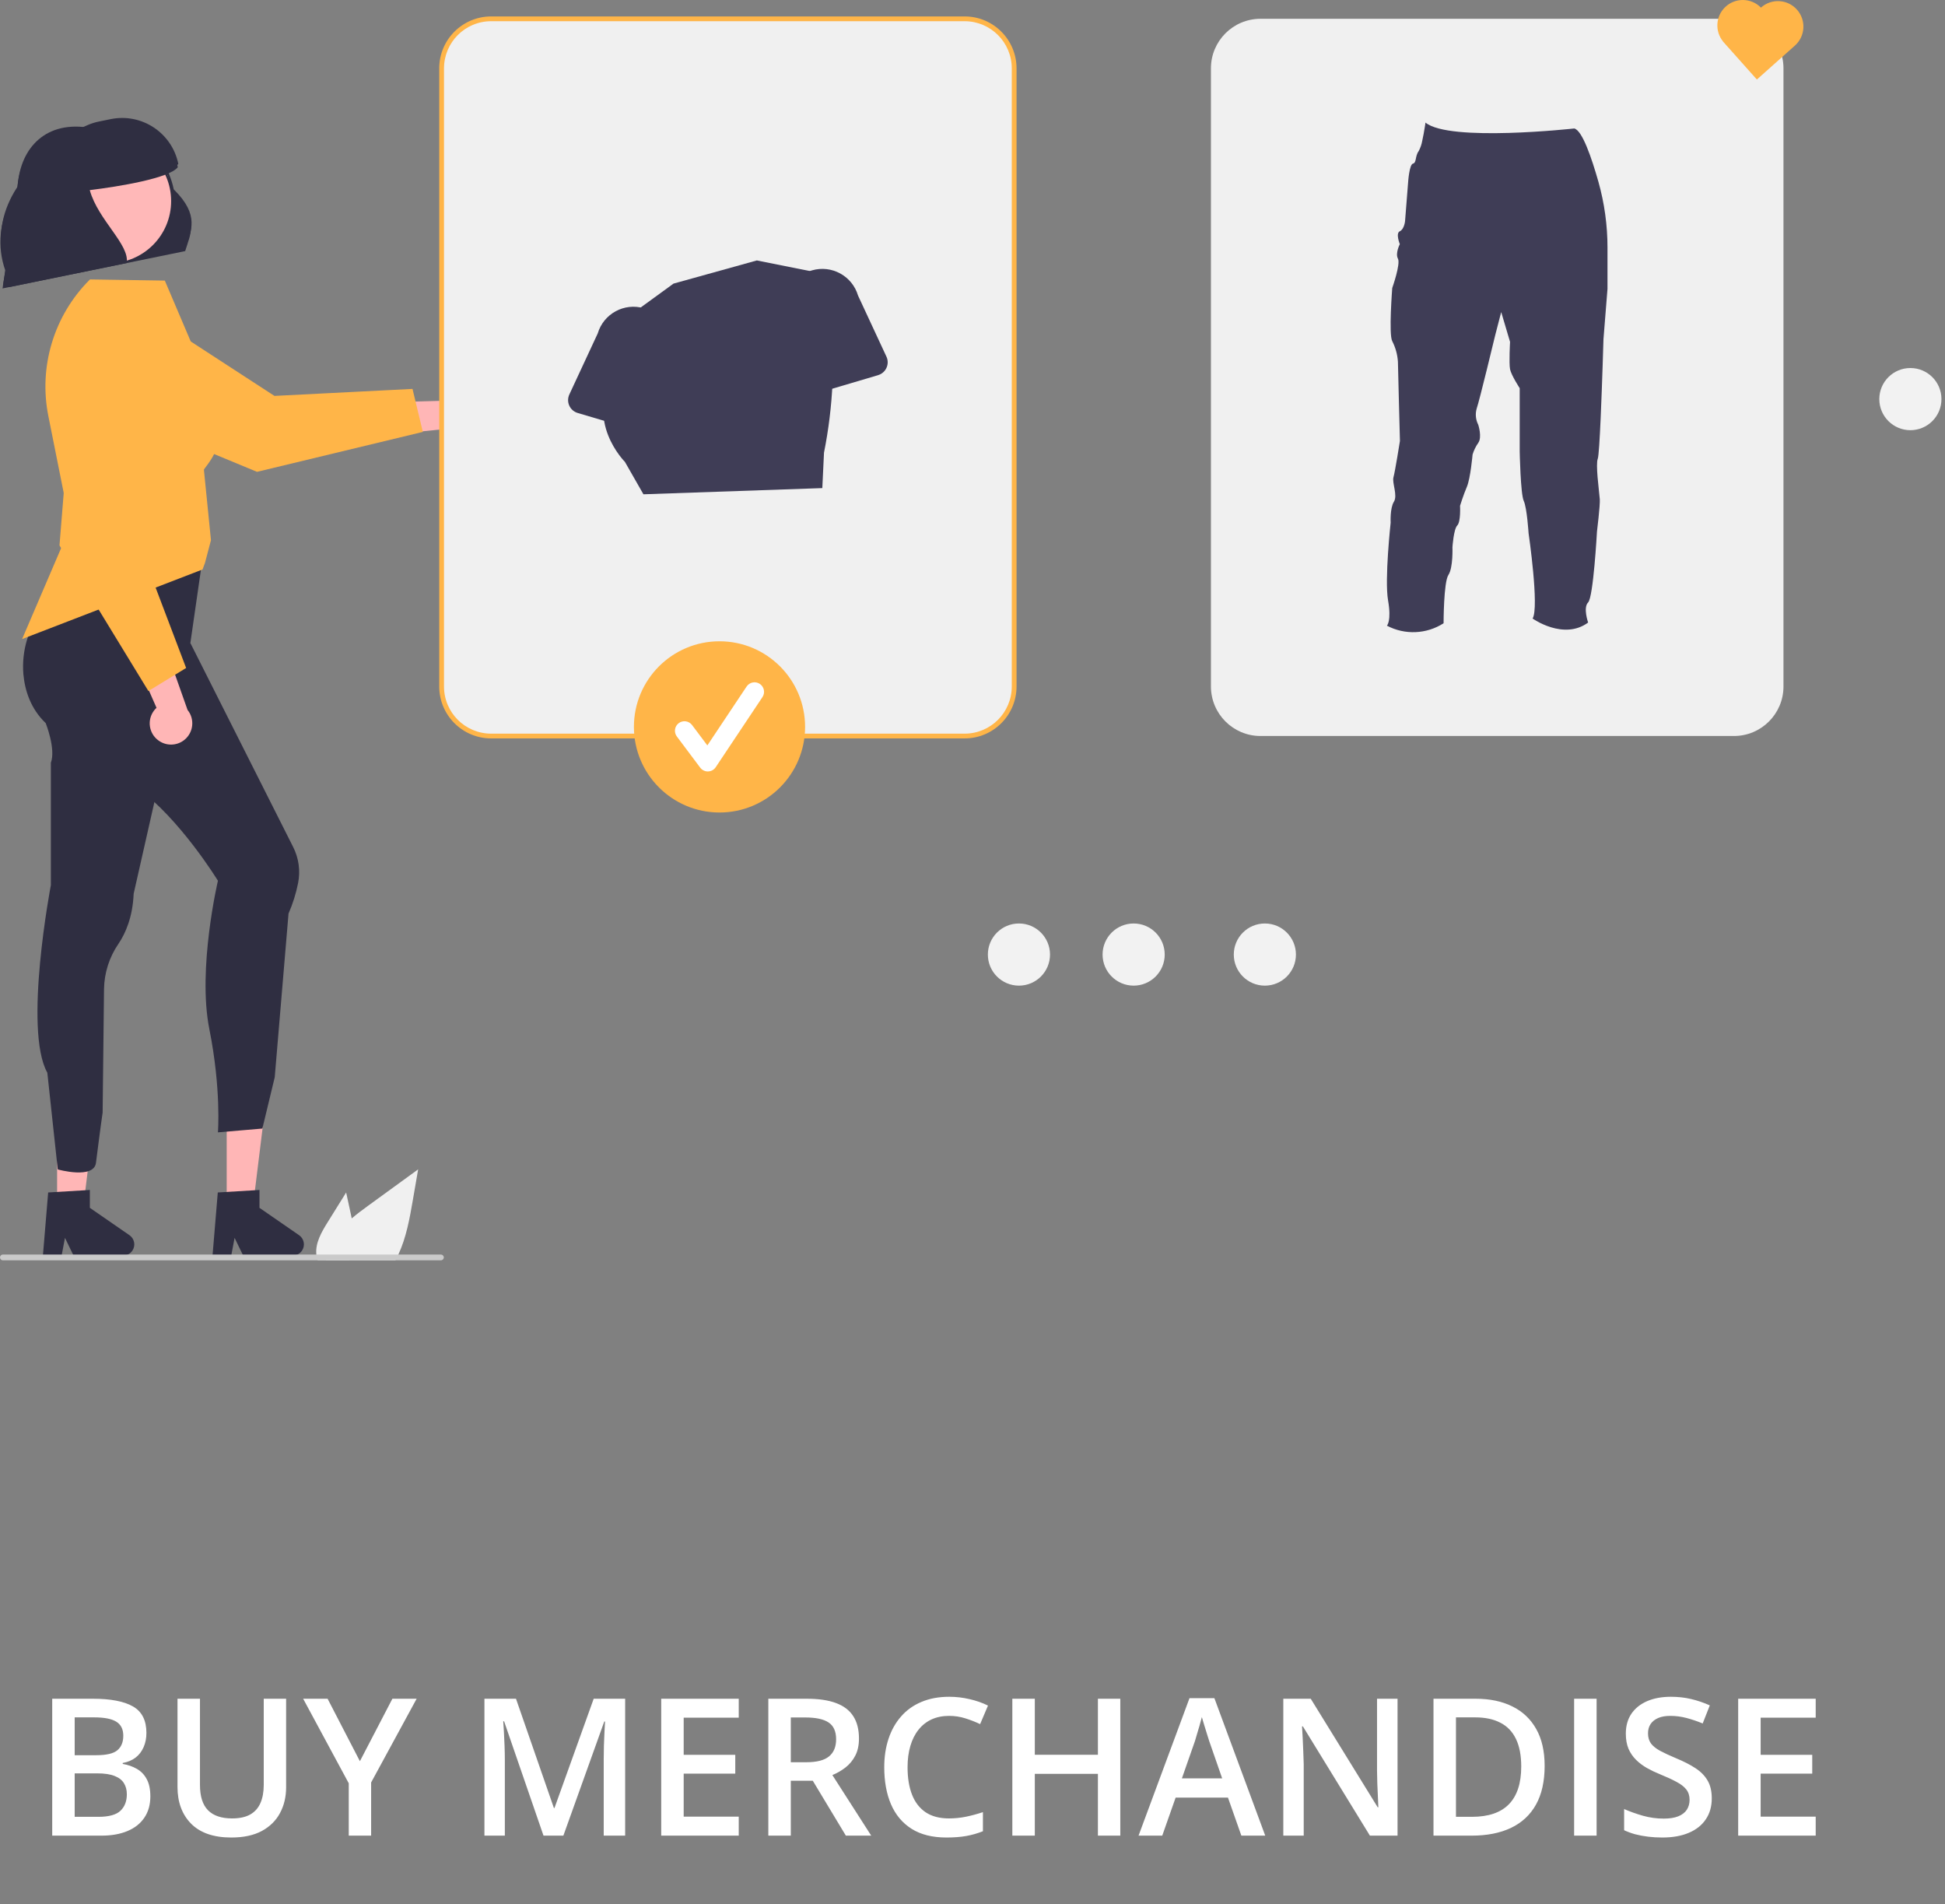 <svg width="284" height="278" viewBox="0 0 284 278" fill="none" xmlns="http://www.w3.org/2000/svg">
<rect x="0" y="0" width="284" height="278" fill="#808080" stroke="none"/>
<path d="M7.625 248.012H13.572C16.152 248.012 18.098 248.385 19.41 249.133C20.723 249.88 21.379 251.17 21.379 253.002C21.379 253.768 21.242 254.46 20.969 255.08C20.704 255.691 20.317 256.197 19.807 256.598C19.296 256.99 18.667 257.254 17.92 257.391V257.527C18.695 257.664 19.383 257.906 19.984 258.252C20.595 258.598 21.074 259.095 21.42 259.742C21.775 260.389 21.953 261.228 21.953 262.258C21.953 263.479 21.662 264.518 21.078 265.375C20.504 266.232 19.679 266.883 18.604 267.33C17.537 267.777 16.27 268 14.803 268H7.625V248.012ZM10.906 256.256H14.051C15.537 256.256 16.566 256.014 17.141 255.531C17.715 255.048 18.002 254.342 18.002 253.412C18.002 252.464 17.66 251.781 16.977 251.361C16.302 250.942 15.227 250.732 13.75 250.732H10.906V256.256ZM10.906 258.908V265.252H14.365C15.896 265.252 16.972 264.956 17.592 264.363C18.212 263.771 18.521 262.969 18.521 261.957C18.521 261.337 18.38 260.799 18.098 260.344C17.824 259.888 17.373 259.537 16.744 259.291C16.115 259.036 15.268 258.908 14.201 258.908H10.906ZM41.777 248.012V260.945C41.777 262.34 41.481 263.589 40.889 264.691C40.305 265.794 39.421 266.669 38.236 267.316C37.051 267.954 35.561 268.273 33.766 268.273C31.204 268.273 29.254 267.604 27.914 266.264C26.583 264.915 25.918 263.124 25.918 260.891V248.012H29.199V260.604C29.199 262.271 29.591 263.502 30.375 264.295C31.159 265.088 32.33 265.484 33.889 265.484C34.964 265.484 35.839 265.298 36.514 264.924C37.197 264.541 37.699 263.985 38.018 263.256C38.346 262.518 38.51 261.629 38.51 260.59V248.012H41.777ZM52.551 257.131L57.295 248.012H60.836L54.191 260.234V268H50.924V260.357L44.266 248.012H47.834L52.551 257.131ZM79.361 268L73.606 251.307H73.482C73.51 251.68 73.542 252.191 73.578 252.838C73.615 253.485 73.647 254.178 73.674 254.916C73.701 255.654 73.715 256.361 73.715 257.035V268H70.734V248.012H75.342L80.879 263.967H80.961L86.689 248.012H91.283V268H88.152V256.871C88.152 256.26 88.162 255.6 88.18 254.889C88.207 254.178 88.234 253.503 88.262 252.865C88.298 252.227 88.326 251.717 88.344 251.334H88.234L82.26 268H79.361ZM107.867 268H96.547V248.012H107.867V250.773H99.828V256.201H107.361V258.949H99.828V265.225H107.867V268ZM117.807 248.012C119.529 248.012 120.951 248.221 122.072 248.641C123.202 249.06 124.041 249.698 124.588 250.555C125.144 251.411 125.422 252.501 125.422 253.822C125.422 254.807 125.24 255.645 124.875 256.338C124.51 257.031 124.032 257.605 123.439 258.061C122.847 258.516 122.214 258.881 121.539 259.154L127.213 268H123.508L118.682 259.988H115.469V268H112.188V248.012H117.807ZM117.588 250.746H115.469V257.281H117.738C119.26 257.281 120.363 256.999 121.047 256.434C121.74 255.868 122.086 255.035 122.086 253.932C122.086 252.774 121.717 251.954 120.979 251.471C120.249 250.988 119.119 250.746 117.588 250.746ZM138.588 250.514C137.631 250.514 136.774 250.687 136.018 251.033C135.27 251.38 134.637 251.881 134.117 252.537C133.598 253.184 133.201 253.973 132.928 254.902C132.654 255.823 132.518 256.862 132.518 258.02C132.518 259.569 132.736 260.904 133.174 262.025C133.611 263.137 134.277 263.994 135.17 264.596C136.063 265.188 137.193 265.484 138.561 265.484C139.408 265.484 140.233 265.402 141.035 265.238C141.837 265.074 142.667 264.851 143.523 264.568V267.357C142.712 267.676 141.892 267.909 141.062 268.055C140.233 268.201 139.276 268.273 138.191 268.273C136.15 268.273 134.454 267.85 133.105 267.002C131.766 266.154 130.763 264.96 130.098 263.42C129.441 261.88 129.113 260.075 129.113 258.006C129.113 256.493 129.323 255.107 129.742 253.85C130.161 252.592 130.772 251.507 131.574 250.596C132.376 249.675 133.365 248.969 134.541 248.477C135.726 247.975 137.079 247.725 138.602 247.725C139.604 247.725 140.589 247.839 141.555 248.066C142.53 248.285 143.432 248.6 144.262 249.01L143.113 251.717C142.421 251.389 141.696 251.106 140.939 250.869C140.183 250.632 139.399 250.514 138.588 250.514ZM163.58 268H160.312V258.977H151.098V268H147.816V248.012H151.098V256.188H160.312V248.012H163.58V268ZM181.258 268L179.303 262.449H171.66L169.705 268H166.246L173.684 247.93H177.32L184.744 268H181.258ZM178.455 259.633L176.555 254.164C176.482 253.927 176.377 253.594 176.24 253.166C176.104 252.729 175.967 252.286 175.83 251.84C175.693 251.384 175.579 251.001 175.488 250.691C175.397 251.065 175.283 251.484 175.146 251.949C175.019 252.405 174.891 252.833 174.764 253.234C174.645 253.635 174.554 253.945 174.49 254.164L172.576 259.633H178.455ZM204.062 268H200.029L190.24 252.045H190.117C190.154 252.583 190.186 253.152 190.213 253.754C190.249 254.355 190.277 254.975 190.295 255.613C190.322 256.251 190.345 256.898 190.363 257.555V268H187.383V248.012H191.389L201.164 263.857H201.26C201.242 263.393 201.219 262.859 201.191 262.258C201.164 261.656 201.137 261.036 201.109 260.398C201.091 259.751 201.077 259.127 201.068 258.525V248.012H204.062V268ZM225.541 257.814C225.541 260.066 225.122 261.948 224.283 263.461C223.445 264.965 222.228 266.1 220.633 266.865C219.038 267.622 217.115 268 214.863 268H209.312V248.012H215.465C217.534 248.012 219.32 248.385 220.824 249.133C222.328 249.871 223.49 250.969 224.311 252.428C225.131 253.877 225.541 255.673 225.541 257.814ZM222.123 257.91C222.123 256.27 221.863 254.921 221.344 253.863C220.833 252.806 220.077 252.022 219.074 251.512C218.081 250.992 216.855 250.732 215.396 250.732H212.594V265.252H214.918C217.333 265.252 219.138 264.637 220.332 263.406C221.526 262.176 222.123 260.344 222.123 257.91ZM229.848 268V248.012H233.129V268H229.848ZM249.945 262.559C249.945 263.743 249.654 264.764 249.07 265.621C248.496 266.478 247.667 267.134 246.582 267.59C245.507 268.046 244.221 268.273 242.727 268.273C241.997 268.273 241.3 268.232 240.635 268.15C239.969 268.068 239.34 267.95 238.748 267.795C238.165 267.631 237.632 267.435 237.148 267.207V264.117C237.96 264.473 238.867 264.796 239.869 265.088C240.872 265.37 241.893 265.512 242.932 265.512C243.779 265.512 244.481 265.402 245.037 265.184C245.602 264.956 246.021 264.637 246.295 264.227C246.568 263.807 246.705 263.32 246.705 262.764C246.705 262.171 246.546 261.67 246.227 261.26C245.908 260.85 245.424 260.476 244.777 260.139C244.139 259.792 243.337 259.423 242.371 259.031C241.715 258.767 241.086 258.466 240.484 258.129C239.892 257.792 239.363 257.395 238.898 256.939C238.434 256.484 238.064 255.946 237.791 255.326C237.527 254.697 237.395 253.959 237.395 253.111C237.395 251.981 237.663 251.015 238.201 250.213C238.748 249.411 239.514 248.796 240.498 248.367C241.492 247.939 242.649 247.725 243.971 247.725C245.019 247.725 246.003 247.834 246.924 248.053C247.854 248.271 248.765 248.581 249.658 248.982L248.619 251.621C247.799 251.284 247.001 251.015 246.227 250.814C245.461 250.614 244.677 250.514 243.875 250.514C243.182 250.514 242.594 250.618 242.111 250.828C241.628 251.038 241.259 251.334 241.004 251.717C240.758 252.09 240.635 252.537 240.635 253.057C240.635 253.64 240.776 254.132 241.059 254.533C241.35 254.925 241.797 255.285 242.398 255.613C243.009 255.941 243.793 256.306 244.75 256.707C245.853 257.163 246.787 257.641 247.553 258.143C248.327 258.644 248.92 259.245 249.33 259.947C249.74 260.64 249.945 261.51 249.945 262.559ZM265.121 268H253.801V248.012H265.121V250.773H257.082V256.201H264.615V258.949H257.082V265.225H265.121V268Z" fill="white"/>
<path d="M278.945 62.806C281.451 62.806 283.482 60.774 283.482 58.268C283.482 55.762 281.451 53.731 278.945 53.731C276.439 53.731 274.408 55.762 274.408 58.268C274.408 60.774 276.439 62.806 278.945 62.806Z" fill="#F2F2F2"/>
<path d="M69.011 63.918C67.615 64.895 65.692 64.557 64.711 63.164C64.607 63.014 64.516 62.857 64.439 62.693L53.53 63.8L56.172 58.749L66.128 58.473C67.727 57.855 69.524 58.651 70.142 60.25C70.658 61.587 70.191 63.102 69.011 63.918Z" fill="#FFB6B6"/>
<path d="M37.528 68.888L13.486 58.922C9.522 57.275 7.637 52.727 9.278 48.755C10.921 44.787 15.476 42.902 19.444 44.546C19.883 44.727 20.306 44.951 20.707 45.209L40.076 57.802L60.233 56.779L61.741 63.059L37.528 68.888Z" fill="#FFB548"/>
<path d="M33.101 175.997H36.95L38.782 161.149H33.101V175.997Z" fill="#FFB6B6"/>
<path d="M31.801 174.096L37.887 173.733V176.34L43.673 180.337C44.413 180.846 44.598 181.862 44.089 182.602C43.785 183.042 43.283 183.307 42.749 183.303H35.504L34.254 180.724L33.766 183.303H31.033L31.801 174.096Z" fill="#2F2E41"/>
<path d="M8.337 175.997H12.187L14.019 161.149H8.337V175.997Z" fill="#FFB6B6"/>
<path d="M7.033 174.096L13.12 173.733V176.34L18.906 180.337C19.646 180.846 19.831 181.862 19.321 182.602C19.018 183.042 18.515 183.307 17.981 183.303H10.736L9.487 180.724L8.998 183.303H6.266L7.033 174.096Z" fill="#2F2E41"/>
<path d="M27.797 93.88L42.803 123.656C43.627 125.283 43.882 127.14 43.526 128.927C43.222 130.456 42.755 131.946 42.13 133.374L40.116 157.268L38.312 164.766L31.821 165.321C31.821 165.321 32.323 159.038 30.564 150.228C28.806 141.419 31.821 128.588 31.821 128.588C31.821 128.588 26.289 119.534 20.001 115.004C13.712 110.473 27.797 93.88 27.797 93.88Z" fill="#2F2E41"/>
<path d="M11.703 80.421C11.703 80.421 8.59 85.94 6.29 88.91C4.164 91.601 3.135 94.994 3.411 98.411C3.634 100.854 4.492 103.489 6.674 105.576C6.674 105.576 8.181 109.349 7.427 111.363V129.23C7.427 129.23 3.39 150.326 6.911 156.616L8.433 170.734C8.433 170.734 13.769 172.231 14.02 169.718C14.02 169.718 14.718 164.197 14.986 162.434L15.189 144.379C15.231 142.033 15.957 139.75 17.283 137.813C18.33 136.274 19.377 133.883 19.516 130.483L27.798 93.88L29.64 81.095L11.703 80.421Z" fill="#2F2E41"/>
<path d="M7.063 60.758L10.281 76.856L3.231 93.299L29.576 83.142L29.933 82.172L30.805 78.866L29.772 68.573C30.135 67.816 35.296 63.048 29.898 54.657L24.066 40.965L13.139 40.797L13.094 40.842C7.876 46.053 5.612 53.53 7.063 60.758Z" fill="#FFB548"/>
<path d="M23.087 108.069C21.726 107.042 21.457 105.105 22.487 103.744C22.595 103.597 22.717 103.465 22.853 103.339L18.449 93.294L24.068 94.261L27.387 103.653C28.465 104.983 28.259 106.938 26.93 108.016C25.816 108.92 24.229 108.941 23.087 108.069Z" fill="#FFB6B6"/>
<path d="M8.686 79.629L10.783 53.689C11.132 49.406 14.884 46.219 19.166 46.558C23.448 46.903 26.641 50.659 26.292 54.942C26.254 55.416 26.173 55.888 26.048 56.348L20.014 78.652L27.178 97.524L21.668 100.889L8.686 79.629Z" fill="#FFB548"/>
<path d="M0.442 41.625L27.111 36.173C27.844 33.723 29.254 31.475 25.37 27.646C24.121 21.528 18.251 17.497 12.091 18.53C5.966 17.985 2.529 22.338 2.546 28.177L0.442 41.625Z" fill="#2F2E41"/>
<path d="M15.995 37.939C21.003 37.939 25.062 33.88 25.062 28.871C25.062 23.863 21.003 19.803 15.995 19.803C10.988 19.803 6.929 23.863 6.929 28.871C6.929 33.88 10.988 37.939 15.995 37.939Z" fill="#FFB8B8"/>
<path d="M9.162 21.289C10.387 19.457 12.282 18.183 14.443 17.743L16.153 17.394C20.686 16.465 25.111 19.39 26.036 23.924C24.808 25.523 17.524 26.738 13.183 27.265C14.397 31.652 19.074 35.251 18.568 37.921L1.471 41.414L1.122 39.704C-1.88 32.493 2.305 25.108 9.162 21.289Z" fill="#2F2E41"/>
<path d="M0.37 42.111L27.039 36.659C27.772 34.209 29.182 31.961 25.298 28.132C24.048 22.014 18.178 17.982 12.019 19.015C5.898 18.471 2.46 22.823 2.478 28.663L0.37 42.111Z" fill="#2F2E41"/>
<path d="M15.921 38.429C20.928 38.429 24.987 34.37 24.987 29.361C24.987 24.353 20.928 20.294 15.921 20.294C10.913 20.294 6.854 24.353 6.854 29.361C6.854 34.37 10.913 38.429 15.921 38.429Z" fill="#FFB8B8"/>
<path d="M9.086 21.779C10.311 19.947 12.206 18.673 14.366 18.233L16.076 17.884C20.609 16.955 25.034 19.88 25.959 24.414C24.731 26.013 17.448 27.227 13.106 27.755C14.32 32.142 18.997 35.74 18.491 38.411L1.394 41.904L1.045 40.194C-1.956 32.98 2.228 25.598 9.086 21.779Z" fill="#2F2E41"/>
<path d="M140.854 107.454H71.709C67.72 107.45 64.488 104.215 64.481 100.225V9.972C64.485 5.982 67.72 2.75 71.709 2.743H140.854C144.843 2.747 148.074 5.982 148.081 9.972V100.229C148.078 104.215 144.843 107.45 140.854 107.454Z" fill="#F0F0F0"/>
<path d="M140.855 107.806H71.71C67.529 107.803 64.141 104.414 64.134 100.229V9.975C64.137 5.794 67.526 2.405 71.71 2.398H140.855C145.036 2.401 148.425 5.79 148.432 9.975V100.232C148.425 104.414 145.036 107.803 140.855 107.806ZM71.71 3.096C67.913 3.099 64.839 6.178 64.832 9.975V100.232C64.835 104.03 67.913 107.105 71.71 107.112H140.855C144.652 107.108 147.727 104.03 147.734 100.232V9.975C147.73 6.178 144.652 3.103 140.855 3.096H71.71Z" fill="#FFB548"/>
<path d="M253.188 107.454H184.043C180.054 107.45 176.822 104.215 176.815 100.225V9.972C176.819 5.982 180.054 2.75 184.043 2.743H253.188C257.177 2.747 260.408 5.982 260.415 9.972V100.229C260.412 104.215 257.177 107.45 253.188 107.454Z" fill="#F0F0F0"/>
<path d="M257.131 1.104L257.124 1.111C255.686 -0.352 253.334 -0.373 251.872 1.065C250.507 2.405 250.385 4.562 251.586 6.049L251.579 6.056L256.531 11.61L262.083 6.657C263.615 5.288 263.748 2.936 262.38 1.404C261.015 -0.129 258.667 -0.261 257.131 1.104Z" fill="#FFB548"/>
<path d="M83.123 59.222C82.889 58.702 82.893 58.109 83.133 57.592L87.279 48.678C88.134 45.798 91.16 44.154 94.039 45.009C96.908 45.861 98.548 48.866 97.718 51.739L96.332 61.501C96.179 62.573 95.188 63.316 94.12 63.166C94.025 63.152 93.931 63.131 93.837 63.103L84.355 60.294C83.807 60.133 83.357 59.742 83.123 59.222Z" fill="#3F3D56"/>
<path d="M128.215 54.772L118.733 57.582C117.696 57.889 116.608 57.299 116.301 56.259C116.273 56.168 116.252 56.074 116.238 55.976L114.852 46.214C114.015 43.327 115.676 40.312 118.558 39.474C121.431 38.64 124.439 40.284 125.287 43.153L129.433 52.067C129.89 53.048 129.464 54.214 128.484 54.667C128.396 54.713 128.306 54.748 128.215 54.772Z" fill="#3F3D56"/>
<path d="M90.908 46.815L98.345 41.405L110.514 38.023L120.656 40.051L121.253 45.656C121.979 52.473 121.664 59.359 120.317 66.082L120.07 71.261L93.951 72.165L91.247 67.433C91.247 67.433 85.164 61.349 89.896 54.585L90.908 46.815Z" fill="#3F3D56"/>
<path d="M234.718 36.164V42.175L234.132 49.518C234.132 49.518 233.947 55.93 233.724 60.988C233.588 64.063 233.434 66.635 233.301 66.966C233.137 67.375 233.176 68.485 233.27 69.651C233.382 70.998 233.563 72.422 233.595 72.9C233.654 73.79 233.183 77.609 233.183 77.609C233.183 77.609 232.656 87.186 231.891 87.951C231.127 88.715 231.891 90.889 231.891 90.889C228.307 93.532 223.781 90.303 223.781 90.303C224.783 88.711 223.195 77.839 223.195 77.839C223.195 77.839 222.961 74.129 222.49 73.13C222.019 72.132 221.9 65.902 221.9 65.902V56.673C221.9 56.673 220.665 54.785 220.49 53.902C220.316 53.019 220.49 49.909 220.49 49.909L219.199 45.56L218.316 48.967C218.316 48.967 216.027 58.489 215.615 59.661C215.391 60.447 215.475 61.288 215.849 62.014C215.849 62.014 216.438 63.825 215.849 64.656C215.482 65.176 215.203 65.752 215.018 66.363C215.018 66.363 214.714 69.832 214.187 71.071C213.657 72.314 213.189 73.843 213.189 73.843C213.189 73.843 213.315 76.184 212.784 76.715C212.254 77.246 212.079 79.888 212.079 79.888C212.079 79.888 212.195 82.882 211.49 83.94C210.785 84.998 210.785 90.994 210.785 90.994C208.289 92.596 205.131 92.729 202.51 91.347C202.51 91.347 203.208 90.694 202.678 87.647C202.147 84.6 203.058 76.303 203.058 76.303C203.058 76.303 202.943 74.198 203.529 73.256C204.116 72.314 203.233 70.495 203.47 69.672C203.704 68.848 204.412 64.38 204.412 64.38C204.412 64.38 204.119 53.393 204.119 52.803C204.049 51.759 203.767 50.736 203.288 49.804C202.758 48.866 203.288 42.049 203.288 42.049C203.288 42.049 204.534 38.527 204.119 37.759C203.704 36.991 204.395 35.644 204.395 35.644C204.395 35.644 203.749 34.056 204.395 33.763C205.04 33.47 205.159 32.293 205.159 32.293L205.609 26.594C205.609 26.594 205.777 24.007 206.314 23.889C206.852 23.773 206.614 22.775 207.145 22.07C207.403 21.592 207.581 21.076 207.672 20.541C207.745 20.213 207.815 19.875 207.874 19.547C208.042 18.66 208.143 17.896 208.143 17.896C211.612 20.775 229.843 18.758 229.864 18.758C231.023 19.009 232.398 23.03 233.392 26.534C234.275 29.672 234.722 32.911 234.718 36.164Z" fill="#3F3D56"/>
<path d="M47.616 184H57.744C57.894 183.728 58.033 183.448 58.163 183.166C59.328 180.67 59.82 177.885 60.291 175.155L61.056 170.723C58.613 172.499 56.17 174.276 53.73 176.049C52.935 176.628 52.122 177.232 51.357 177.885C49.748 179.249 48.36 180.827 47.815 182.831C47.787 182.942 47.759 183.054 47.738 183.166C47.679 183.441 47.641 183.721 47.616 184Z" fill="#F0F0F0"/>
<path d="M46.194 183.161C46.194 183.179 46.194 183.196 46.198 183.214C46.233 183.479 46.295 183.744 46.386 183.995H50.934C51.077 183.727 51.199 183.447 51.297 183.161C51.436 182.777 51.534 182.383 51.593 181.978C51.743 180.61 51.663 179.224 51.356 177.88C51.269 177.444 51.174 177.004 51.08 176.572L50.543 174.1L47.852 178.425C46.952 179.873 46.016 181.468 46.194 183.161Z" fill="#F0F0F0"/>
<path d="M0 183.581C0 183.811 0.185 184 0.415 184H64.385C64.615 184 64.803 183.811 64.803 183.581C64.803 183.35 64.615 183.162 64.385 183.162H0.415C0.185 183.165 0 183.354 0 183.581Z" fill="#CACACA"/>
<path d="M105.058 118.624C111.96 118.624 117.556 113.028 117.556 106.125C117.556 99.222 111.96 93.626 105.058 93.626C98.156 93.626 92.561 99.222 92.561 106.125C92.561 113.028 98.156 118.624 105.058 118.624Z" fill="#FFB548"/>
<path d="M103.353 112.629C102.917 112.629 102.505 112.423 102.24 112.074L98.831 107.526C98.37 106.912 98.492 106.043 99.103 105.579C99.717 105.118 100.586 105.24 101.05 105.851L101.054 105.854L103.284 108.828L109.014 100.235C109.44 99.596 110.302 99.418 110.94 99.844C111.579 100.27 111.757 101.132 111.331 101.771C111.331 101.774 111.328 101.774 111.328 101.778L104.508 112.008C104.257 112.385 103.842 112.615 103.392 112.626C103.381 112.629 103.367 112.629 103.353 112.629Z" fill="white"/>
<path d="M148.781 143.901C151.287 143.901 153.318 141.869 153.318 139.363C153.318 136.858 151.287 134.826 148.781 134.826C146.275 134.826 144.244 136.858 144.244 139.363C144.244 141.869 146.275 143.901 148.781 143.901Z" fill="#F2F2F2"/>
<path d="M184.689 143.901C187.194 143.901 189.226 141.869 189.226 139.363C189.226 136.858 187.194 134.826 184.689 134.826C182.183 134.826 180.152 136.858 180.152 139.363C180.152 141.869 182.183 143.901 184.689 143.901Z" fill="#F2F2F2"/>
<path d="M165.53 143.901C168.036 143.901 170.067 141.869 170.067 139.363C170.067 136.858 168.036 134.826 165.53 134.826C163.025 134.826 160.994 136.858 160.994 139.363C160.994 141.869 163.025 143.901 165.53 143.901Z" fill="#F2F2F2"/>
</svg>
